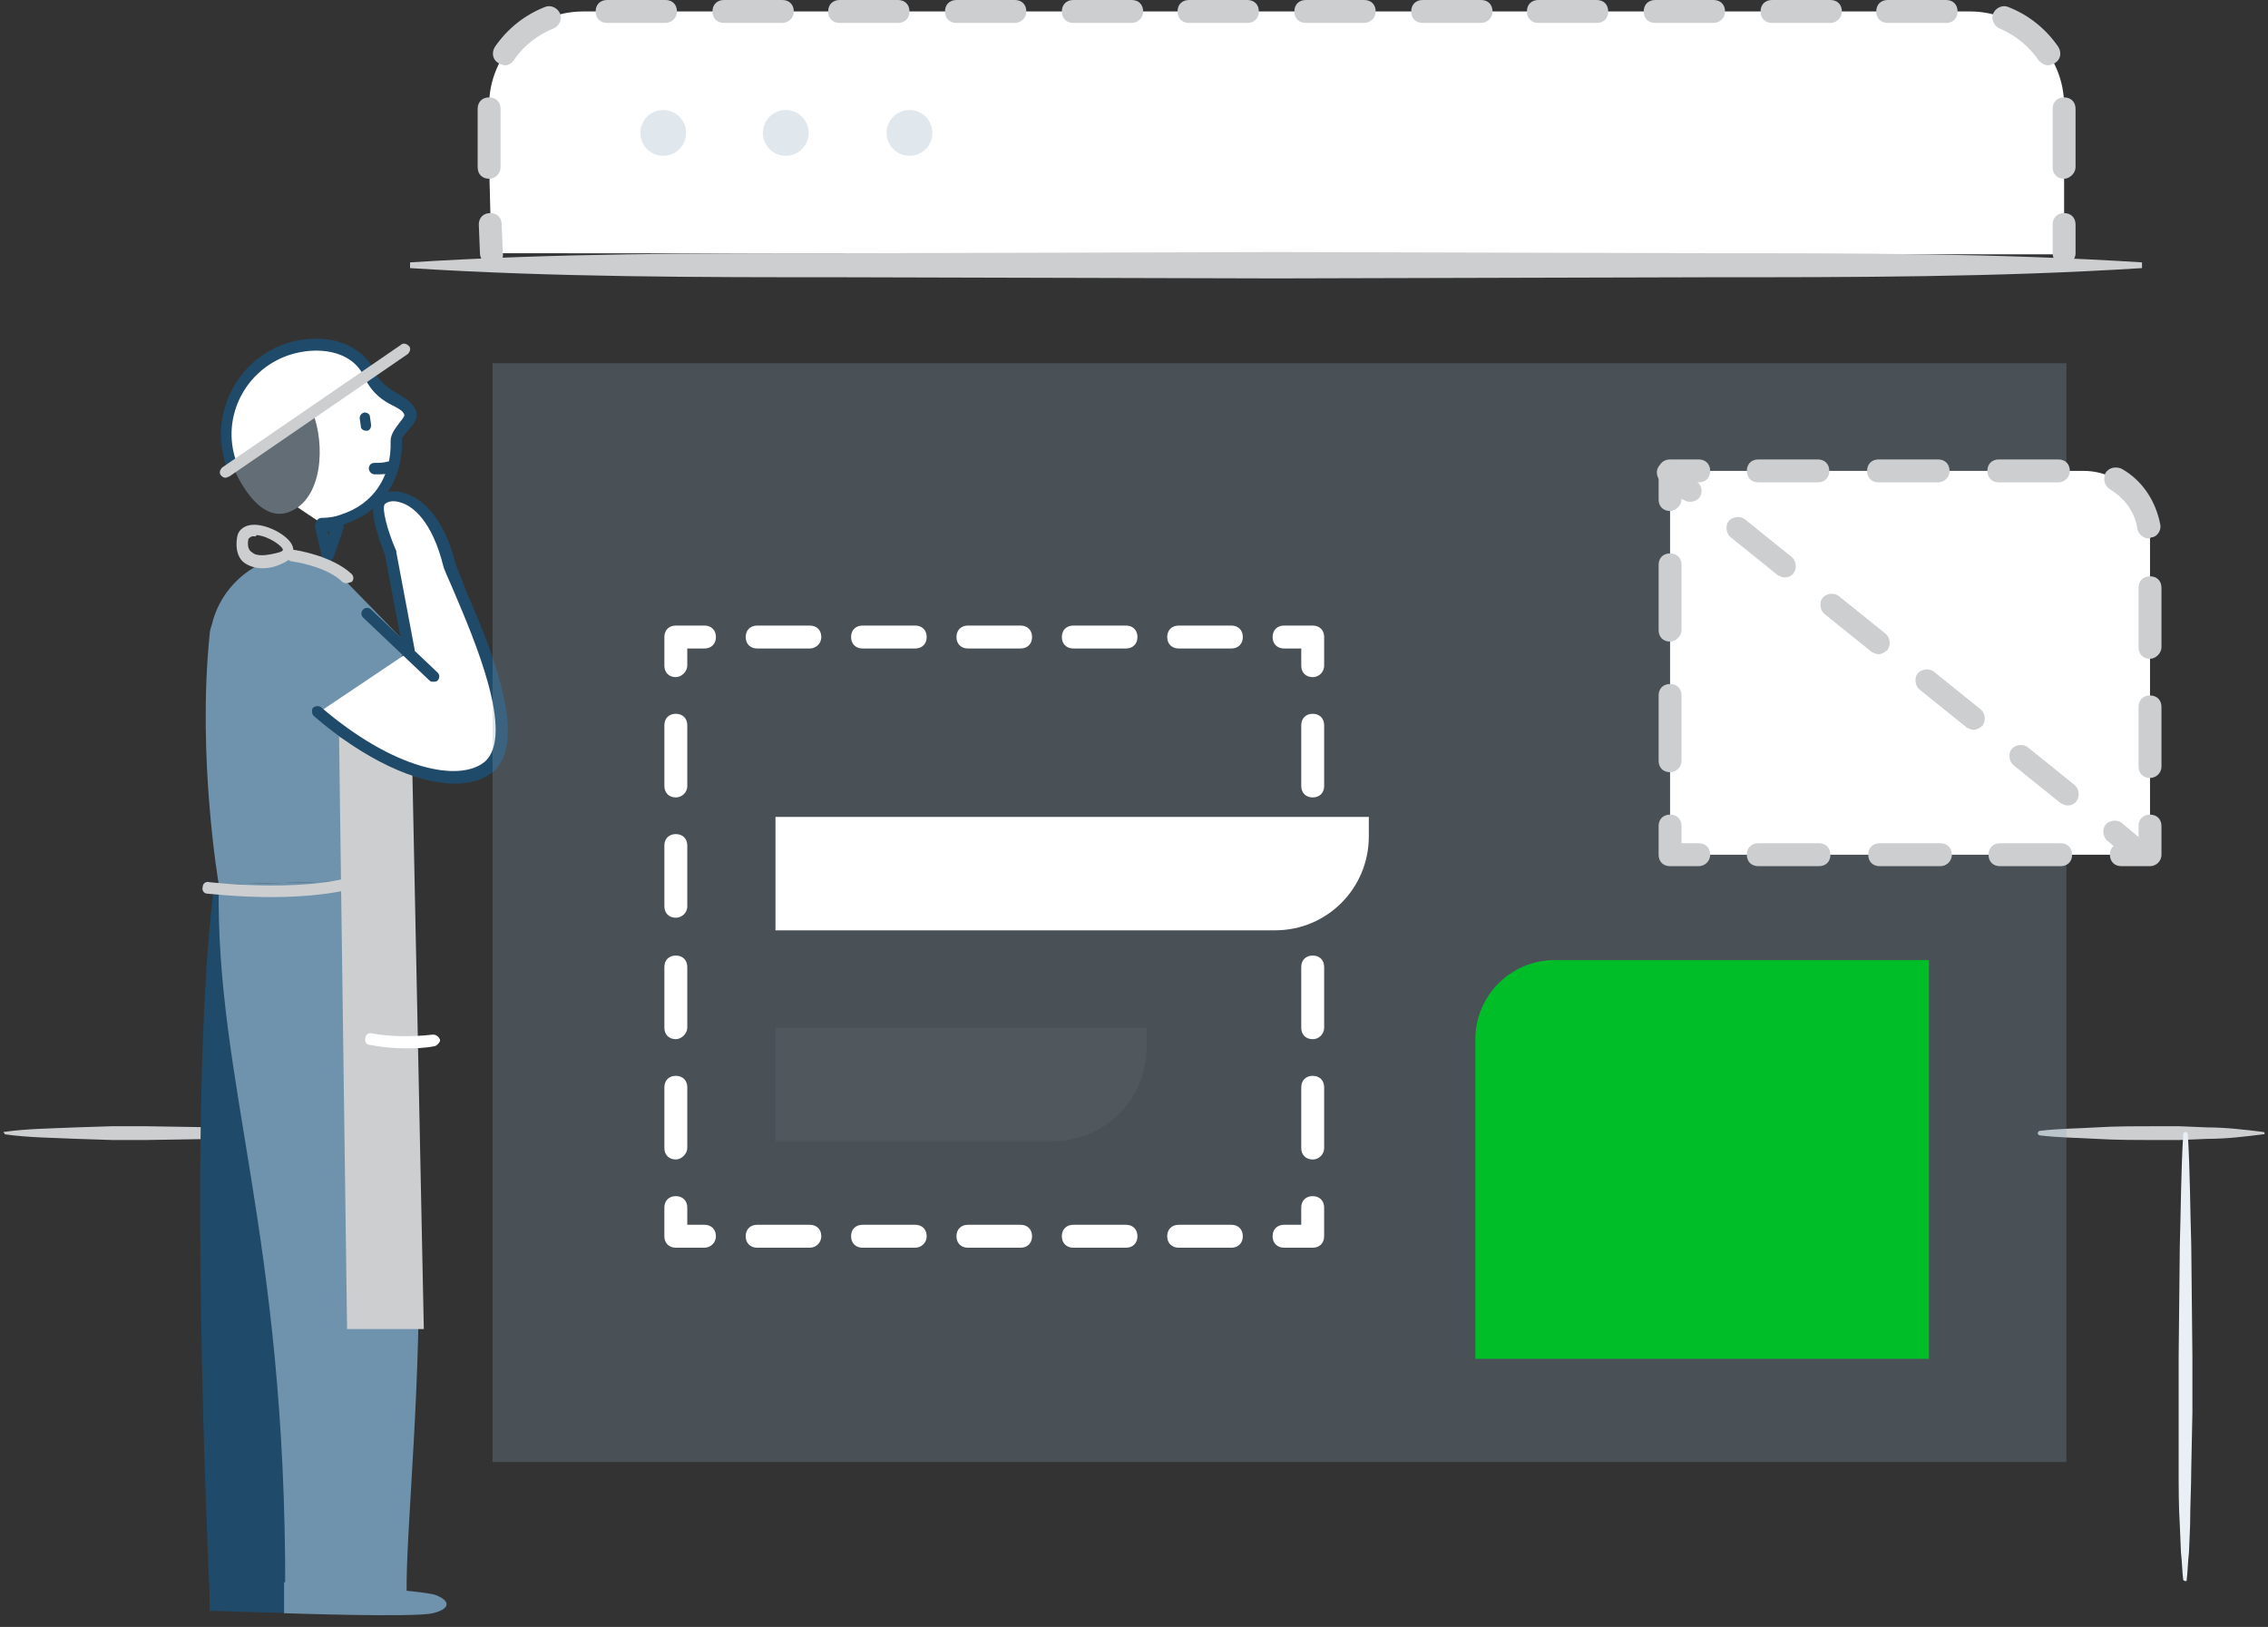 <svg id="Layer_1" xmlns="http://www.w3.org/2000/svg" viewBox="0 0 198 142"><rect x="0" y="0" width="198" height="142" fill="#333333" stroke="none"/><style>.st0{fill:#fff}.st1{fill:none}.st2{fill:#CCCED0}.st3{fill:#e9eff4}.st4{fill:#204A69}.st5{fill:#636D75}.st6{fill:#6F93AD}.st7{fill:#CCCED0}.st8{opacity:.26;enable-background:new}.st9{fill:#86a6bd}.st10{fill:#00be28}</style><title>Page 1</title><path class="st0" d="M177.9 99.1h19.5-19.5z"/><g id="Layer_1-2"><path class="st1" d="M197.6 98.9h-19.5"/><path class="st2" d="M197.6 99c-1.6.2-3.2.4-4.9.4l-2.4.1h-2.4c-1.6 0-3.2 0-4.9-.1s-3.2-.1-4.9-.3c-.1 0-.2-.1-.2-.2s.1-.2.2-.2c1.6-.2 3.3-.2 4.9-.3s3.2-.1 4.9-.1h2.4l2.4.1c1.6 0 3.3.2 4.9.4.1 0 .1.1.1.1 0 .1 0 .1-.1.1z"/><path class="st1" d="M190.7 137.9v-39"/><path class="st3" d="M190.6 137.9c-.1-.8-.1-1.6-.2-2.4l-.1-2.4c-.1-1.6-.1-3.2-.1-4.9v-9.8l.1-9.7c.1-3.2.1-6.5.3-9.7 0-.1.1-.2.2-.2s.2.1.2.2c.2 3.2.2 6.5.3 9.7l.1 9.7v4.9l-.1 4.9c0 1.6-.1 3.2-.1 4.9l-.1 2.4c-.1.8-.1 1.6-.2 2.4 0 .1 0 .1-.1.1s-.2-.1-.2-.1z"/><path class="st2" d="M.3 98.8c2.1-.3 4.2-.3 6.3-.4l3.1-.1h3.1l6.3.1c2.1.1 4.2.1 6.3.3.1 0 .1.1.1.2s0 .2-.1.2c-2.1.2-4.2.2-6.3.3l-6.3.1h-3l-3.1-.1c-2.1-.1-4.2-.1-6.3-.4v-.1c-.1 0-.1-.1-.1-.1z"/><path class="st0" d="M28.1 45.7c.7 0 1.3-.1 1.9-.4 3.2-1 4.7-3.8 4.6-6.9 0-.9 1.5-1.5 1.2-2.4-.4-1.2-2.5-1.1-3.5-3.3-1.2-2.5-4.3-3.1-7.2-2.2-4.1 1.4-6.3 5.8-4.9 9.9"/><path class="st4" d="M28.1 46.2c-.3 0-.5-.2-.5-.5s.2-.5.5-.5c.6 0 1.2-.1 1.7-.3 2.8-.9 4.4-3.3 4.3-6.4 0-.6.4-1.1.7-1.5s.5-.6.5-.8c-.1-.3-.4-.5-1-.8-.8-.4-1.8-1-2.5-2.5-1.1-2.4-4.2-2.7-6.6-1.9-3.8 1.3-5.9 5.4-4.6 9.2.1.3-.1.5-.3.6-.3.1-.5-.1-.6-.3-1.4-4.3.9-9 5.2-10.5 3.4-1.1 6.6-.1 7.8 2.4.5 1.1 1.4 1.6 2.1 2 .6.4 1.2.7 1.5 1.4.3.8-.3 1.3-.7 1.8-.2.3-.5.5-.5.7.1 3.5-1.7 6.3-4.9 7.4-.6.4-1.3.5-2.1.5z"/><path class="st5" d="M27.3 36c1.1 2.8.9 7.6-2.1 8.7s-5-4.3-5-4.3l7.1-4.4z"/><path class="st4" d="M19.1 77.2c-2.6 19.7-.4 61.9-.4 61.9h9.6l.8-35.3"/><path class="st4" d="M28.7 139.5H18.3v-.3c0-.4-2.1-42.4.4-62l.7.1c-2.4 18.5-.6 57.4-.4 61.5h9l.8-35h.7l-.8 35.7z"/><path class="st4" d="M18.7 138.1c2.9.1 11.8.7 13.2 1.1s1.4.7-.2 1c-1.6.4-13 0-13 0v-2.1z"/><path class="st4" d="M27.5 140.8c-3.7 0-8.5-.2-8.8-.2h-.4v-2.9h.4c2.6.1 11.8.6 13.3 1.2.8.3 1.3.5 1.2.9 0 .4-.5.6-1.5.8-.5.2-2.2.2-4.2.2zm-8.5-.9c3.4.1 11.3.3 12.5 0 .3-.1.5-.1.6-.2-.1 0-.3-.1-.5-.2-1.2-.4-9.2-1-12.7-1.1v1.5h.1z"/><path class="st6" d="M34.9 76.8s1 15 1.6 30.4c.4 12.9-1.1 26.5-1 31.9H24.9c.1-31.5-6.1-44.6-5.8-61.9"/><path class="st6" d="M18.3 55.4c-1.1 10.8.8 21.8.8 21.8l15.9-.4-.2-9.8-3.7-2 4.5-8.7-3-3.1-4.5-4.6c-4.3-1-8.6 1.7-9.6 5.9-.1.3-.2.6-.2.9z"/><path class="st7" d="M29.6 64.3l.7 51.7H37l-1-48.6-6.4-3.1z"/><path class="st0" d="M27.8 62.2c6.2 5.4 12.3 7 14.9 4.8 3.8-3.2-3-15.7-3.4-17.6-1.6-6.4-5.1-6.4-6-5.7-.8.7.8 4.7.8 4.7l1.6 8.5"/><path class="st4" d="M39.7 68.4c-3.3 0-7.9-2.1-12.3-5.9-.2-.2-.2-.5-.1-.7.2-.2.5-.2.7-.1 6.4 5.5 12.1 6.6 14.3 4.8 2.7-2.3-.9-10.7-2.6-14.7-.5-1.2-.9-2-1-2.4-1-4-2.7-5.2-3.6-5.5-.8-.3-1.3-.1-1.5.1-.3.3.2 2.3 1 4.1v.1l1.6 8.5c0 .3-.1.5-.4.6-.3 0-.5-.1-.6-.4l-1.6-8.5c-.6-1.5-1.6-4.3-.6-5.1.5-.4 1.4-.6 2.5-.2 1.1.4 3.2 1.7 4.3 6.2.1.3.5 1.2.9 2.3 2 4.6 5.6 13.1 2.3 15.8-.9.7-2 1-3.3 1z"/><path class="st4" d="M37.8 59.5c-.1 0-.2 0-.3-.1l-5.8-5.5c-.2-.2-.2-.5 0-.7s.5-.2.7 0l5.8 5.5c.2.2.2.5 0 .7-.1.1-.2.1-.4.1z"/><path class="st6" d="M24.9 138.1c2.9.1 11.8.7 13.1 1.1 1.3.5 1.4 1.2-.2 1.6-1.6.4-13 0-13 0v-2.7h.1z"/><path class="st4" d="M28.6 49c-.2 0-.4-.2-.5-.4l-.6-2.6c0-.2 0-.3.1-.4.1-.1.3-.2.4-.2l1.5.1c.2 0 .3.1.4.2s.1.3.1.4l-.9 2.6c-.1.2-.3.3-.5.3zm0-2.6l.1.3.1-.3h-.2z"/><path class="st7" d="M23.7 78.3c-3 0-5.4-.3-5.6-.3-.3 0-.5-.3-.4-.6 0-.3.3-.5.6-.4.1 0 9.3 1.1 13.9-1 .3-.1.5 0 .7.3.1.3 0 .5-.3.7-2.5 1-6 1.3-8.9 1.3z"/><path class="st0" d="M35.4 91.5c-1 0-2.1-.1-3.1-.3-.3 0-.5-.3-.4-.6 0-.3.3-.5.6-.4 1.7.3 3.5.3 5.3.1.3 0 .5.2.6.4s-.2.5-.4.6c-1 .2-1.8.2-2.6.2z"/><path class="st7" d="M22.9 49.6c-.6 0-1.2-.2-1.6-.5s-.8-1-.6-2.2c.1-.7.7-1.1 1.5-1.1 1.3 0 3.3 1.1 3.4 2.1 0 .3 0 .9-1 1.3-.6.3-1.2.4-1.7.4zm-.7-2.8c-.4 0-.4.2-.5.2-.1.4-.1 1 .3 1.2.4.4 1.3.3 2.4 0 .3-.1.3-.2.3-.2 0-.3-1.2-1.2-2.3-1.3-.1.2-.2.1-.2.1z"/><path class="st7" d="M30.3 50.9c-.1 0-.3 0-.4-.1-1.4-1.4-4.4-1.8-4.4-1.8-.3 0-.5-.3-.4-.6 0-.3.3-.5.6-.4.1 0 3.3.5 5 2.1.2.2.2.5 0 .7-.1 0-.3.1-.4.1zm-10.6-9.2c-.2 0-.3-.1-.4-.2-.2-.2-.1-.5.1-.7L35 30.1c.2-.2.5-.1.7.1s.1.5-.1.7L20 41.6c-.1 0-.2.1-.3.1z"/><path class="st4" d="M33 41.4h-.3c-.3 0-.5-.3-.5-.5 0-.3.2-.5.5-.5.4 0 .7 0 1.1-.1.3-.1.5 0 .6.3s0 .5-.3.6c-.3.2-.7.2-1.1.2zM31.8 36c.2 0 .5.1.5.4l.1.7c0 .2-.1.5-.4.5-.2 0-.5-.1-.5-.4l-.1-.7c0-.2.1-.4.4-.5z"/><path class="st0" d="M42.9 22.1l-.2-7.8V9.2c0-4.5 3.7-8.2 8.2-8.2H172c4.5 0 8.2 3.7 8.2 8.2v13"/><path class="st2" d="M42.9 23.1c-.5 0-1-.4-1-1l-.1-2.5c0-.6.4-1 1-1s1 .4 1 1l.1 2.5c.1.6-.4 1-1 1 .1 0 .1 0 0 0zm137.3-7.5c-.6 0-1-.4-1-1V9.5c0-.6.4-1 1-1s1 .4 1 1v5.1c0 .5-.5 1-1 1zm-137.5 0c-.6 0-1-.4-1-1V9.5c0-.6.4-1 1-1s1 .4 1 1v5.1c0 .5-.4 1-1 1zm136.1-9.9c-.3 0-.6-.2-.8-.4-.8-1.2-2-2.2-3.4-2.8-.5-.2-.8-.8-.6-1.3s.8-.8 1.3-.6c1.8.7 3.3 1.9 4.4 3.5.3.5.2 1.1-.3 1.4-.2.1-.4.2-.6.2zm-134.7 0c-.2 0-.4-.1-.6-.2-.5-.3-.6-.9-.3-1.4 1.1-1.6 2.6-2.8 4.4-3.5.5-.2 1.1.1 1.3.6s-.1 1.1-.6 1.3C47 3 45.7 4 44.9 5.2c-.2.3-.5.5-.8.5zM169.9 2h-5.1c-.6 0-1-.4-1-1s.4-1 1-1h5.1c.6 0 1 .4 1 1s-.4 1-1 1zm-10.1 0h-5.1c-.6 0-1-.4-1-1s.4-1 1-1h5.1c.6 0 1 .4 1 1s-.5 1-1 1zm-10.2 0h-5.1c-.6 0-1-.4-1-1s.4-1 1-1h5.1c.6 0 1 .4 1 1s-.5 1-1 1zm-10.2 0h-5.1c-.6 0-1-.4-1-1s.4-1 1-1h5.1c.6 0 1 .4 1 1s-.4 1-1 1zm-10.1 0h-5.1c-.6 0-1-.4-1-1s.4-1 1-1h5.1c.6 0 1 .4 1 1s-.5 1-1 1zm-10.2 0H114c-.6 0-1-.4-1-1s.4-1 1-1h5.1c.6 0 1 .4 1 1s-.5 1-1 1zm-10.2 0h-5.1c-.6 0-1-.4-1-1s.4-1 1-1h5.1c.6 0 1 .4 1 1s-.4 1-1 1zM98.8 2h-5.1c-.6 0-1-.4-1-1s.4-1 1-1h5.1c.6 0 1 .4 1 1s-.5 1-1 1zM88.6 2h-5.1c-.6 0-1-.4-1-1s.4-1 1-1h5.1c.6 0 1 .4 1 1s-.5 1-1 1zM78.4 2h-5.1c-.6 0-1-.4-1-1s.4-1 1-1h5.1c.6 0 1 .4 1 1s-.4 1-1 1zM68.3 2h-5.1c-.6 0-1-.4-1-1s.4-1 1-1h5.1c.6 0 1 .4 1 1s-.5 1-1 1zM58.1 2H53c-.6 0-1-.4-1-1s.4-1 1-1h5.1c.6 0 1 .4 1 1s-.5 1-1 1zm122.1 21.1c-.6 0-1-.4-1-1v-2.5c0-.6.4-1 1-1s1 .4 1 1v2.5c0 .6-.5 1-1 1z"/><path class="st1" d="M187 23.1H35.9"/><path class="st2" d="M187 23.4c-6.3.4-12.6.6-18.9.7-6.3.1-12.6.1-18.9.1l-37.8.1-37.8-.1c-6.3 0-12.6 0-18.9-.1s-12.6-.3-18.9-.7v-.5c6.3-.4 12.6-.6 18.9-.7s12.6-.1 18.9-.1l37.8-.1 37.8.1c6.3 0 12.6 0 18.9.1 6.3.1 12.6.3 18.9.7v.5z"/><g class="st8"><path class="st9" d="M43 127.6V31.7h137.4v95.9H43z"/></g><path class="st0" d="M114.6 108.9h-2.5c-.6 0-1-.4-1-1s.4-1 1-1h1.5v-1.5c0-.6.4-1 1-1s1 .4 1 1v2.5c0 .6-.4 1-1 1zm-7.1 0h-4.6c-.6 0-1-.4-1-1s.4-1 1-1h4.6c.6 0 1 .4 1 1s-.4 1-1 1zm-9.2 0h-4.6c-.6 0-1-.4-1-1s.4-1 1-1h4.6c.6 0 1 .4 1 1s-.4 1-1 1zm-9.2 0h-4.6c-.6 0-1-.4-1-1s.4-1 1-1h4.6c.6 0 1 .4 1 1s-.4 1-1 1zm-9.2 0h-4.6c-.6 0-1-.4-1-1s.4-1 1-1h4.6c.6 0 1 .4 1 1s-.5 1-1 1zm-9.2 0h-4.6c-.6 0-1-.4-1-1s.4-1 1-1h4.6c.6 0 1 .4 1 1s-.5 1-1 1zm-9.2 0H59c-.6 0-1-.4-1-1v-2.5c0-.6.4-1 1-1s1 .4 1 1v1.5h1.5c.6 0 1 .4 1 1s-.5 1-1 1zm-2.5-7.7c-.6 0-1-.4-1-1v-5.3c0-.6.4-1 1-1s1 .4 1 1v5.3c0 .5-.5 1-1 1zm0-10.5c-.6 0-1-.4-1-1v-5.3c0-.6.4-1 1-1s1 .4 1 1v5.3c0 .5-.5 1-1 1zm0-10.6c-.6 0-1-.4-1-1v-5.3c0-.6.4-1 1-1s1 .4 1 1v5.3c0 .6-.5 1-1 1zm0-10.5c-.6 0-1-.4-1-1v-5.3c0-.6.4-1 1-1s1 .4 1 1v5.3c0 .6-.5 1-1 1zm0-10.5c-.6 0-1-.4-1-1v-2.5c0-.6.4-1 1-1h2.5c.6 0 1 .4 1 1s-.4 1-1 1H60v1.5c0 .5-.5 1-1 1zm48.5-2.5h-4.6c-.6 0-1-.4-1-1s.4-1 1-1h4.6c.6 0 1 .4 1 1s-.4 1-1 1zm-9.2 0h-4.6c-.6 0-1-.4-1-1s.4-1 1-1h4.6c.6 0 1 .4 1 1s-.4 1-1 1zm-9.2 0h-4.6c-.6 0-1-.4-1-1s.4-1 1-1h4.6c.6 0 1 .4 1 1s-.4 1-1 1zm-9.2 0h-4.6c-.6 0-1-.4-1-1s.4-1 1-1h4.6c.6 0 1 .4 1 1s-.4 1-1 1zm-9.2 0h-4.6c-.6 0-1-.4-1-1s.4-1 1-1h4.6c.6 0 1 .4 1 1s-.5 1-1 1zm43.9 2.5c-.6 0-1-.4-1-1v-1.5h-1.5c-.6 0-1-.4-1-1s.4-1 1-1h2.5c.6 0 1 .4 1 1v2.5c0 .5-.4 1-1 1zm0 42.1c-.6 0-1-.4-1-1v-5.3c0-.6.4-1 1-1s1 .4 1 1v5.3c0 .5-.4 1-1 1zm0-10.5c-.6 0-1-.4-1-1v-5.3c0-.6.4-1 1-1s1 .4 1 1v5.3c0 .5-.4 1-1 1zm0-10.6c-.6 0-1-.4-1-1v-5.3c0-.6.4-1 1-1s1 .4 1 1v5.3c0 .6-.4 1-1 1zm0-10.5c-.6 0-1-.4-1-1v-5.3c0-.6.4-1 1-1s1 .4 1 1v5.3c0 .6-.4 1-1 1z"/><path class="st0" d="M67.7 71.3h51.8V73c0 4.5-3.6 8.2-8.2 8.2H67.7v-9.9z"/><g class="st8"><path class="st5" d="M67.7 89.7h32.4v1.7c0 4.5-3.6 8.2-8.2 8.2H67.7v-9.9z"/></g><path class="st10" d="M135.7 83.8h32.7v34.8h-39.6V90.7c0-3.8 3.1-6.9 6.9-6.9z"/><path class="st0" d="M187.7 74.6h-41.9V41.1h36.1c3.2 0 5.8 2.6 5.8 5.8v27.7z"/><path class="st2" d="M187.7 75.6h-2.5c-.6 0-1-.4-1-1s.4-1 1-1h1.5v-1.5c0-.6.4-1 1-1s1 .4 1 1v2.5c0 .6-.5 1-1 1zm-7.8 0h-5.3c-.6 0-1-.4-1-1s.4-1 1-1h5.3c.6 0 1 .4 1 1s-.4 1-1 1zm-10.5 0h-5.3c-.6 0-1-.4-1-1s.4-1 1-1h5.3c.6 0 1 .4 1 1s-.5 1-1 1zm-10.6 0h-5.3c-.6 0-1-.4-1-1s.4-1 1-1h5.3c.6 0 1 .4 1 1s-.4 1-1 1zm-10.5 0h-2.5c-.6 0-1-.4-1-1v-2.5c0-.6.4-1 1-1s1 .4 1 1v1.5h1.5c.6 0 1 .4 1 1s-.5 1-1 1zm-2.5-8.2c-.6 0-1-.4-1-1v-5.7c0-.6.4-1 1-1s1 .4 1 1v5.7c0 .6-.5 1-1 1zm0-11.4c-.6 0-1-.4-1-1v-5.7c0-.6.4-1 1-1s1 .4 1 1V55c0 .5-.5 1-1 1zm0-11.4c-.6 0-1-.4-1-1v-2.5c0-.6.4-1 1-1h2.5c.6 0 1 .4 1 1s-.4 1-1 1h-1.5v1.5c0 .5-.5 1-1 1zm41.9 23.3c-.6 0-1-.4-1-1v-5.2c0-.6.4-1 1-1s1 .4 1 1v5.2c0 .6-.5 1-1 1zm0-10.4c-.6 0-1-.4-1-1v-5.2c0-.6.4-1 1-1s1 .4 1 1v5.2c0 .5-.5 1-1 1zm-.1-10.5c-.5 0-.9-.4-1-.8-.2-1.5-1.1-2.7-2.4-3.5-.5-.3-.6-.9-.4-1.4.3-.5.9-.6 1.4-.4 1.8 1 3 2.8 3.4 4.9.1.5-.3 1.1-.8 1.1-.1.1-.1.1-.2.1zm-7.9-4.9h-5.2c-.6 0-1-.4-1-1s.4-1 1-1h5.2c.6 0 1 .4 1 1s-.5 1-1 1zm-10.5 0H164c-.6 0-1-.4-1-1s.4-1 1-1h5.2c.6 0 1 .4 1 1s-.5 1-1 1zm-10.5 0h-5.2c-.6 0-1-.4-1-1s.4-1 1-1h5.2c.6 0 1 .4 1 1s-.4 1-1 1z"/><path class="st1" d="M145.6 41.2l40.9 33"/><path class="st2" d="M147.5 43.8c-.2 0-.4-.1-.6-.2L145 42c-.4-.3-.5-1-.1-1.4.3-.4 1-.5 1.4-.1l1.9 1.6c.4.3.5 1 .1 1.4-.2.2-.5.3-.8.3zm33 26.5c-.2 0-.4-.1-.6-.2l-4.1-3.3c-.4-.3-.5-1-.2-1.4s1-.5 1.4-.2l4.1 3.3c.4.3.5 1 .2 1.4-.2.3-.5.4-.8.4zm-8.2-6.6c-.2 0-.4-.1-.6-.2l-4.1-3.3c-.4-.3-.5-1-.2-1.4s1-.5 1.4-.2l4.1 3.3c.4.3.5 1 .2 1.4-.3.3-.6.4-.8.4zm-8.3-6.6c-.2 0-.4-.1-.6-.2l-4.1-3.3c-.4-.3-.5-1-.2-1.4s1-.5 1.4-.2l4.1 3.3c.4.3.5 1 .2 1.4-.2.2-.5.4-.8.4zm-8.2-6.7c-.2 0-.4-.1-.6-.2l-4.1-3.3c-.4-.3-.5-1-.2-1.4s1-.5 1.4-.2l4.1 3.3c.4.3.5 1 .2 1.4-.2.3-.5.4-.8.4zM186.5 75.2c-.2 0-.4-.1-.6-.2l-1.9-1.6c-.4-.3-.5-1-.2-1.4s1-.5 1.4-.2l1.9 1.6c.4.3.5 1 .2 1.4-.2.3-.5.4-.8.4z"/><g class="st8"><circle class="st9" cx="57.9" cy="11.6" r="2"/></g><g class="st8"><circle class="st9" cx="68.6" cy="11.6" r="2"/></g><g class="st8"><circle class="st9" cx="79.4" cy="11.6" r="2"/></g></g></svg>